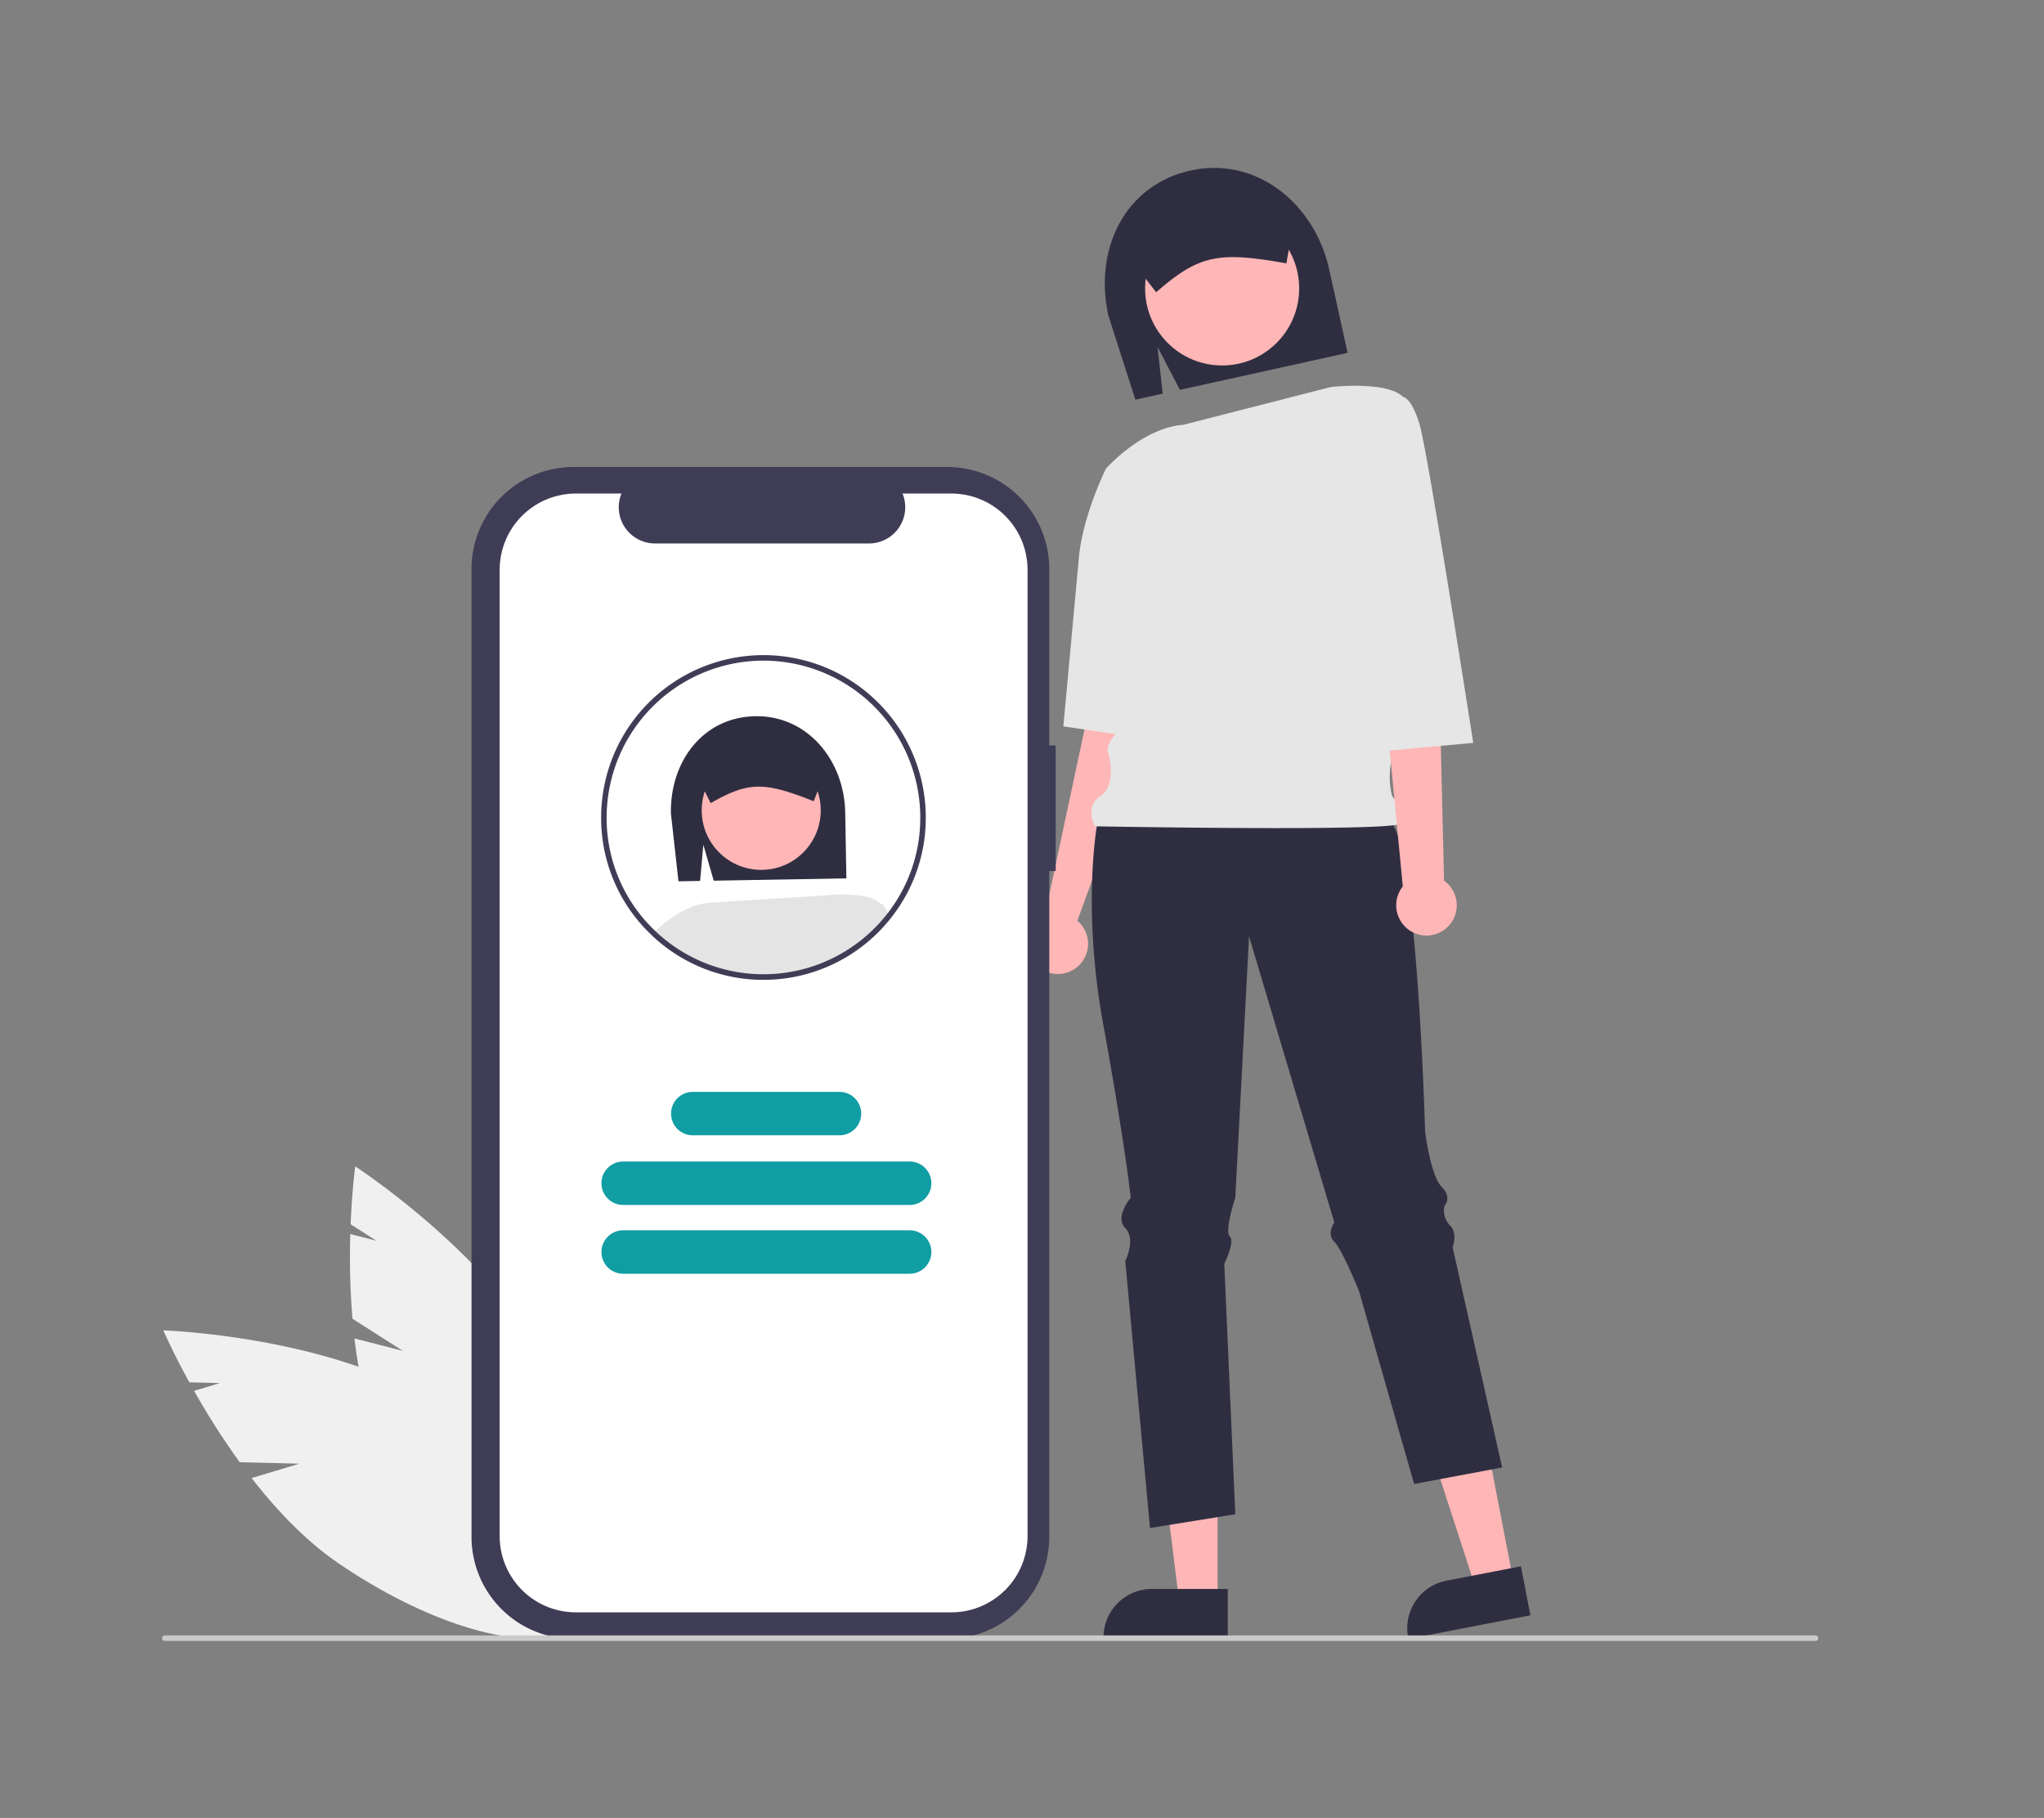 <?xml version="1.0" encoding="UTF-8" standalone="no"?>
<svg
   xmlns:dc="http://purl.org/dc/elements/1.1/"
   xmlns:cc="http://creativecommons.org/ns#"
   xmlns:rdf="http://www.w3.org/1999/02/22-rdf-syntax-ns#"
   xmlns:svg="http://www.w3.org/2000/svg"
   xmlns="http://www.w3.org/2000/svg"
   xmlns:sodipodi="http://sodipodi.sourceforge.net/DTD/sodipodi-0.dtd"
   xmlns:inkscape="http://www.inkscape.org/namespaces/inkscape"
   id="b69449d1-5d1b-47ef-955d-97dc06911a02"
   data-name="Layer 1"
   width="602"
   height="535.284"
   viewBox="0 0 602 535.284"
   version="1.1"
   sodipodi:docname="hero1.svg"
   inkscape:version="1.0.2-2 (e86c870879, 2021-01-15)">
  <rect x="0" y="0" width="602" height="535.284" fill="#808080" stroke="none"/>
  <defs
     id="defs59" />
  <sodipodi:namedview
     pagecolor="#ffffff"
     bordercolor="#666666"
     borderopacity="1"
     objecttolerance="10"
     gridtolerance="10"
     guidetolerance="10"
     inkscape:pageopacity="0"
     inkscape:pageshadow="2"
     inkscape:window-width="1440"
     inkscape:window-height="837"
     id="namedview57"
     showgrid="false"
     inkscape:zoom="0.5866047"
     inkscape:cx="125.66537"
     inkscape:cy="503.69328"
     inkscape:window-x="-8"
     inkscape:window-y="-8"
     inkscape:window-maximized="1"
     inkscape:current-layer="b69449d1-5d1b-47ef-955d-97dc06911a02" />
  <path
     d="M 118.64,397.746 103.811,388.299 a 221.313,221.313 0 0 1 -0.637,-24.937 l 7.692,1.965 -7.593,-4.837 c 0.419,-10.282 1.348,-17.064 1.348,-17.064 0,0 29.983,19.475 49.105,45.873 l -3.261,22.326 7.777,-15.613 a 89.539,89.539 0 0 1 5.35,9.899 c 15.755,34.419 17.286,67.467 3.419,73.814 -13.867,6.347 -37.88,-16.409 -53.635,-50.828 -4.884,-10.67 -7.58,-22.939 -8.977,-34.789 z"
     fill="#f0f0f0"
     id="path2"
     style="stroke-width:0.81" />
  <path
     d="M 88.179,430.969 70.602,430.547 A 221.318,221.318 0 0 1 57.166,409.529 l 7.601,-2.294 -9,-0.216 c -4.956,-9.019 -7.667,-15.305 -7.667,-15.305 0,0 35.734,1.174 65.748,13.887 l 8.749,20.797 -1.413,-17.385 a 89.54,89.54 0 0 1 9.697,5.709 c 31.278,21.32 49.671,48.819 41.082,61.421 -8.59,12.601 -40.909,5.533 -72.187,-15.787 -9.697,-6.61 -18.346,-15.718 -25.668,-25.141 z"
     fill="#f0f0f0"
     id="path4"
     style="stroke-width:0.81" />
  <path
     d="m 338.702,171.184 -13.775,-1.621 -4.862,42.134 -12.412,58.184 a 8.911,8.911 0 1 0 9.669,1.219 l 12.467,-34.285 z"
     fill="#ffb6b6"
     id="path6"
     style="stroke-width:0.81" />
  <polygon
     points="363.127,466.943 383.799,466.944 383.797,520.968 369.791,520.968 "
     fill="#ffb6b6"
     id="polygon8"
     transform="matrix(0.81,0,0,0.81,47.732,49.437)" />
  <path
     d="m 361.606,482.563 -36.594,-9.3e-4 v -0.463 a 14.244,14.244 0 0 1 14.243,-14.243 h 9e-4 l 22.35,9e-4 z"
     fill="#2f2e41"
     id="path10"
     style="stroke-width:0.81" />
  <polygon
     points="460.747,464.204 481.044,460.285 491.287,513.329 477.535,515.984 "
     fill="#ffb6b6"
     id="polygon12"
     transform="matrix(0.81,0,0,0.81,47.732,49.437)" />
  <path
     d="m 450.736,475.625 -35.93,6.939 -0.088,-0.454 a 14.244,14.244 0 0 1 11.284,-16.686 l 8.9e-4,-1.9e-4 21.945,-4.238 z"
     fill="#2f2e41"
     id="path14"
     style="stroke-width:0.81" />
  <path
     d="m 340.917,102.136 6.594,12.651 49.387,-10.893 -5.41,-24.529 C 387.206,59.95 370.038,45.928 350.623,50.21 331.208,54.493 322.148,73.469 326.431,92.885 l 7.958,24.797 8.052,-1.776 z"
     fill="#2f2e41"
     id="path16"
     style="stroke-width:0.81" />
  <path
     d="m 323.307,241.678 c 0,0 -4.862,24.308 1.621,59.96 6.482,35.652 8.103,51.047 8.103,51.047 0,0 -4.862,5.672 -1.621,8.913 3.241,3.241 0,9.723 0,9.723 l 7.292,78.596 25.118,-4.051 -3.241,-73.735 c 0,0 3.241,-6.482 1.621,-8.103 -1.621,-1.621 1.621,-11.344 1.621,-11.344 l 4.051,-76.976 25.118,84.268 c 0,0 -2.431,3.241 0,5.672 2.431,2.431 7.292,14.585 7.292,14.585 l 16.205,56.719 25.929,-4.862 -14.585,-64.822 c 0,0 1.621,-4.051 -0.81,-6.482 a 6.347,6.347 0 0 1 -1.621,-5.672 c 0,0 2.431,-2.431 -0.81,-5.672 -3.241,-3.241 -4.862,-16.205 -4.862,-16.205 0,0 -2.431,-86.699 -10.534,-91.561 -8.103,-4.862 -85.889,0 -85.889,0 z"
     fill="#2f2e41"
     id="path18"
     style="stroke-width:0.81" />
  <circle
     cx="359.945"
     cy="84.922"
     fill="#ffb6b6"
     id="circle20"
     style="stroke-width:0.81"
     r="22.688" />
  <path
     d="m 391.918,113.964 c 0,0 16.468,-1.929 21.329,2.933 l -4.862,98.043 c 0,0 3.241,2.431 1.621,8.103 a 23.148,23.148 0 0 0 0,11.344 c 0,0 4.862,5.672 2.431,8.103 -2.431,2.431 -89.94,0.81 -89.94,0.81 0,0 -3.241,-5.672 1.621,-8.913 4.862,-3.241 2.431,-12.154 2.431,-12.154 0,0 -1.621,-2.431 2.431,-6.482 4.051,-4.051 7.292,-37.272 7.292,-37.272 l -10.534,-40.514 c 0,0 10.603,-11.968 22.723,-12.871 z"
     fill="#e6e6e6"
     id="path22"
     style="stroke-width:0.81" />
  <path
     d="m 338.291,138.521 -12.553,-0.558 c 0,0 -7.292,14.585 -8.103,27.549 l -4.462,48.364 28.771,4.304 z"
     fill="#e6e6e6"
     id="path24"
     style="stroke-width:0.81" />
  <path
     d="m 340.508,86.047 -8.428,-10.843 a 8.841,8.841 0 0 1 6.711,-10.509 l 31.837,-7.022 a 8.841,8.841 0 0 1 10.509,6.711 l 0.017,0.078 -2.28,13.093 -0.4,-0.072 c -19.758,-3.523 -25.387,-2.284 -37.645,8.285 z"
     fill="#2f2e41"
     id="path26"
     style="stroke-width:0.81" />
  <path
     d="m 425.3,259.293 -1.519,-63.801 -1.621,-45.375 -19.447,2.431 10.444,108.451 a 8.913,8.913 0 1 0 12.143,-1.706 z"
     fill="#ffb6b6"
     id="path28"
     style="stroke-width:0.81" />
  <path
     d="m 399.061,118.264 14.186,-1.368 c 0,0 2.431,0 4.862,8.103 2.431,8.103 15.794,93.739 15.794,93.739 l -29.569,2.683 z"
     fill="#e6e6e6"
     id="path30"
     style="stroke-width:0.81" />
  <path
     d="m 310.927,219.5 h -1.896 v -51.939 a 30.061,30.061 0 0 0 -30.061,-30.061 H 168.93 a 30.061,30.061 0 0 0 -30.061,30.061 v 284.941 a 30.061,30.061 0 0 0 30.061,30.061 H 278.97 A 30.061,30.061 0 0 0 309.031,452.503 V 256.471 h 1.896 z"
     fill="#3f3d56"
     id="path32"
     style="stroke-width:0.81" />
  <path
     d="m 280.183,145.321 h -14.364 a 10.666,10.666 0 0 1 -9.875,14.694 h -63.04 a 10.666,10.666 0 0 1 -9.875,-14.694 H 169.613 a 22.449,22.449 0 0 0 -22.449,22.449 v 284.523 a 22.449,22.449 0 0 0 22.449,22.449 h 110.57 a 22.449,22.449 0 0 0 22.449,-22.449 v 0 -284.523 a 22.449,22.449 0 0 0 -22.449,-22.449 z"
     fill="#ffffff"
     id="path34"
     style="stroke-width:0.81" />
  <path
     d="m 207.148,248.723 3.057,10.591 39.071,-0.689 -0.342,-19.405 c -0.271,-15.36 -11.126,-28.608 -26.486,-28.337 -15.36,0.271 -25.126,13.256 -24.855,28.616 l 2.231,19.998 6.37,-0.112 z"
     fill="#2f2e41"
     id="path36"
     style="stroke-width:0.81" />
  <circle
     cx="224.194"
     cy="238.599"
     fill="#ffb6b6"
     id="circle38"
     style="stroke-width:0.81"
     r="17.53" />
  <path
     d="m 259.087,265.936 -0.397,7.373 a 46.938,46.938 0 0 1 -65.056,2.52 c -0.405,-0.357 -0.802,-0.729 -1.191,-1.11 2.431,-2.415 9.14,-8.378 16.586,-8.929 l 33.578,-2.115 c 0,0 12.721,-1.491 16.481,2.261 z"
     fill="#e4e4e4"
     id="path40"
     style="stroke-width:0.81" />
  <path
     d="m 243.384,226.29 a 6.799,6.799 0 0 0 -1.208,-3.752 c -0.081,-0.113 -0.162,-0.219 -0.243,-0.324 a 6.831,6.831 0 0 0 -5.478,-2.617 l -12.6,0.227 -12.592,0.219 a 6.822,6.822 0 0 0 -6.685,6.928 l 2.998,6.037 1.726,3.468 0.284,-0.162 c 10.898,-6.126 15.354,-6.207 29.777,-0.51 l 0.292,0.113 1.143,-2.925 2.593,-6.636 z"
     fill="#2f2e41"
     id="path42"
     style="stroke-width:0.81" />
  <path
     d="m 261.923,269.591 a 47.497,47.497 0 0 1 -13.013,11.49 l -0.786,-14.083 10.963,-1.061 c 0,0 1.313,-10e-6 2.836,3.654 z"
     fill="#e4e4e4"
     id="path44"
     style="stroke-width:0.81" />
  <path
     d="m 224.853,288.511 a 47.659,47.659 0 0 1 -31.758,-12.075 c -0.413,-0.363 -0.821,-0.746 -1.22,-1.137 a 47.319,47.319 0 0 1 -14.828,-34.594 47.806,47.806 0 0 1 95.612,0 47.292,47.292 0 0 1 -10.098,29.385 47.771,47.771 0 0 1 -37.708,18.421 z m 0,-93.991 a 46.238,46.238 0 0 0 -46.185,46.185 45.72,45.72 0 0 0 14.333,33.428 c 0.387,0.379 0.774,0.742 1.168,1.089 a 46.241,46.241 0 0 0 67.116,-6.13 45.683,45.683 0 0 0 9.754,-28.387 46.238,46.238 0 0 0 -46.185,-46.185 z"
     fill="#3f3d56"
     id="path46"
     style="stroke-width:0.81" />
  <path
     d="m 267.83,354.789 h -84.218 a 6.395,6.395 0 1 1 0,-12.789 h 84.218 a 6.395,6.395 0 1 1 0,12.789 z"
     fill="#119da4"
     id="path48"
     style="stroke-width:0.81" />
  <path
     d="m 267.83,375.046 h -84.218 a 6.395,6.395 0 1 1 0,-12.789 h 84.218 a 6.395,6.395 0 1 1 0,12.789 z"
     fill="#119da4"
     id="path50"
     style="stroke-width:0.81" />
  <path
     d="m 247.328,334.286 h -43.213 a 6.395,6.395 0 1 1 0,-12.789 h 43.213 a 6.395,6.395 0 0 1 0,12.789 z"
     fill="#119da4"
     id="path52"
     style="stroke-width:0.81" />
  <path
     d="M 534.705,483.162 H 48.543 a 0.81,0.81 0 0 1 0,-1.621 h 486.163 a 0.81,0.81 0 0 1 0,1.621 z"
     fill="#cacaca"
     id="path54"
     style="stroke-width:0.81" />
</svg>
